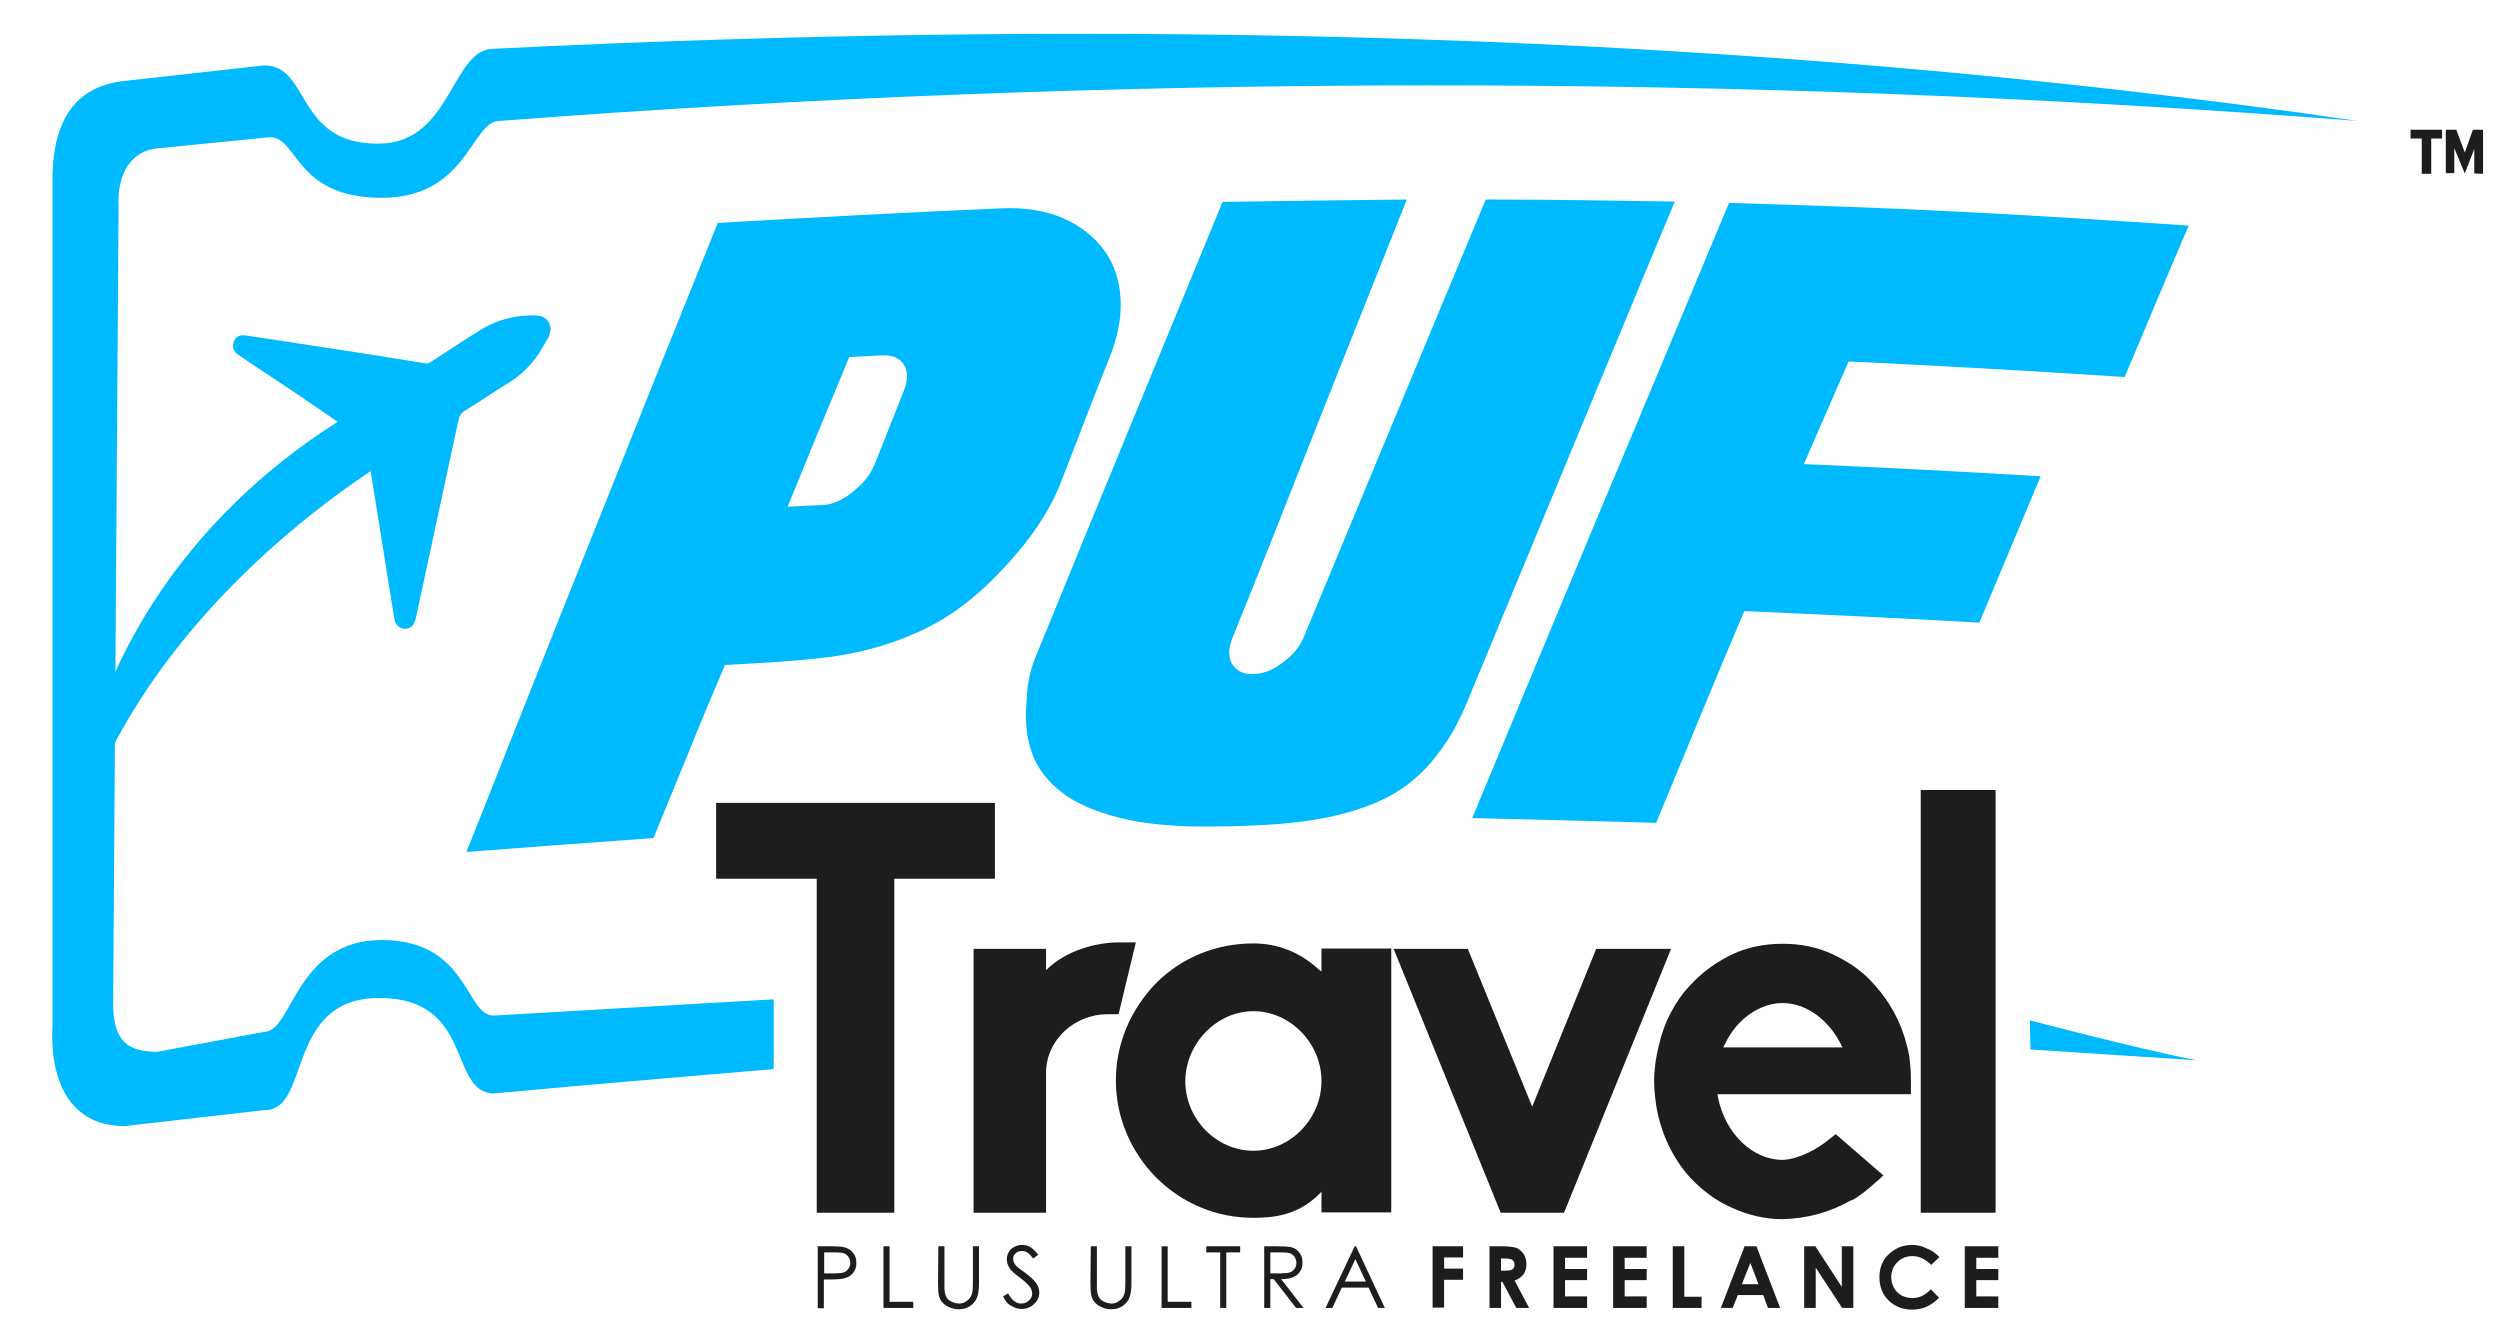 <?xml version="1.0" encoding="utf-8"?>
<!-- Generator: Adobe Illustrator 22.0.1, SVG Export Plug-In . SVG Version: 6.00 Build 0)  -->
<svg version="1.1" id="Capa_1" xmlns="http://www.w3.org/2000/svg" xmlns:xlink="http://www.w3.org/1999/xlink" x="0px" y="0px"
	 viewBox="0 0 738 394" style="enable-background:new 0 0 738 394;" xml:space="preserve">
<style type="text/css">
	.st0{fill:#00BAFF;}
	.st1{fill:#1D1D1B;}
</style>
<g>
	<path class="st0" d="M295.6,61.5c7-0.3,13.1,0.7,18.2,2.9c5.1,2.2,9.1,5.4,12.1,9.4c3,4.1,4.6,8.9,4.9,14.5s-0.9,11.6-3.6,18.1
		c-4.9,12.1-9.4,24.2-14.1,36.2c-3.9,9.9-10.9,19.4-20.4,28.8c-5,4.9-10.1,8.9-15.3,11.9c-5.2,3-10.7,5.3-16.4,7.1
		c-5.7,1.8-11.5,3-17.4,3.7c-6,0.7-12.2,1.2-18.8,1.6c-3.6,0.2-7.2,0.4-10.8,0.6c-3.6,8.5-7.2,17-10.6,25.5
		c-3.5,8.5-7,17.1-10.5,25.6c-18.5,1.3-36.9,2.7-55.2,4.1c12.3-31,24.6-62.1,37-93c12.3-30.9,24.7-61.8,37.2-92.7
		C239.7,64.2,267.6,62.7,295.6,61.5L295.6,61.5z M266.8,115.4c1.2-3,1.3-5.5,0.1-7.6c-1.2-2.1-3.4-3-6.4-2.9
		c-3.3,0.2-6.6,0.3-9.8,0.5c-6.1,14.7-12.2,29.4-18.2,44.2c3.4-0.2,6.7-0.4,10.1-0.5c3-0.1,6-1.4,8.9-3.7s5.2-4.8,6.5-7.9
		C261,130.2,263.8,122.8,266.8,115.4z"/>
	<path class="st0" d="M510.4,59.9c22.6,0.7,45.2,1.4,67.8,2.6c22.6,1.1,45.3,2.6,67.9,4.1c-6.4,14.9-12.6,29.8-18.9,44.7
		c-27.2-1.8-54.4-3.3-81.5-4.6c-4.4,10.1-8.8,20.2-13.2,30.3c23.3,1,46.5,2.2,69.9,3.6c-6,14.4-12.1,28.8-18.1,43.2
		c-23.1-1.3-46.3-2.4-69.4-3.4c-4.4,10.4-8.8,20.9-13.1,31.3c-4.3,10.4-8.6,20.8-12.9,31.2c-18.1-0.5-36.2-1-54.3-1.4
		c12.5-30.2,25.2-60.5,37.8-90.8C485.1,120.6,497.7,90.3,510.4,59.9z"/>
	<path class="st0" d="M494.4,59.5c-10.4,24.8-20.6,49.7-30.9,74.4c-10.3,24.8-20.5,49.6-30.8,74.3c-1.2,2.8-2.5,5.4-3.9,7.9
		c-1.4,2.4-3,4.7-4.7,6.9c-2.5,3.3-5.5,6.3-9,8.9c-3.5,2.6-7.8,4.8-13,6.6c-5.1,1.8-11.2,3.2-18.4,4.1c-7.2,0.9-15.8,1.3-25.6,1.4
		c-11.1,0.1-20.2-0.7-27.6-2.6c-7.2-1.8-13-4.3-17.2-7.6s-7.1-7.1-8.7-11.6s-2-9.3-1.6-14.6c0.2-2.3,0.2-4.6,0.7-6.8
		c0.4-2.2,1-4.4,1.9-6.6c9.1-22.4,18.4-44.9,27.6-67.3s18.5-44.9,27.7-67.3c18.1-0.3,36.2-0.5,54.4-0.7
		c-8.6,21.6-17.2,43.1-25.7,64.6s-17,43.2-25.7,64.6c-1.2,3-1.4,5.5-0.3,7.7c1.2,2.1,3.2,3.2,6,3.2c3.1,0,6-1.1,8.9-3.3
		c3-2.1,5.2-4.7,6.4-7.7c8.9-21.5,17.9-43,26.8-64.5s17.9-43,26.9-64.6C457.2,58.9,475.8,59.2,494.4,59.5z"/>
</g>
<path class="st0" d="M20.2,254.9c13.8-56.5,60-96.3,89.2-115.8c0.1,0.3,0.1,0.4,0.1,0.5l4.3,26.8c0.9,5.4,1.7,10.9,2.6,16.3
	c0.4,2.5,2.9,3.7,4.9,2.4c0.9-0.6,1.1-1.5,1.4-2.4c4.2-19.5,8.4-39,12.6-58.5c0.3-1.4,0.8-2.3,2-3c4.3-2.6,8.4-5.5,12.7-8.1
	c3.6-2.2,6.6-5.1,9-8.6c1.1-1.7,2-3.5,3.1-5.2l0.5-2.3c-0.6-2.7-1.8-3.8-4.7-3.9c-5.7-0.1-11,1.2-15.9,4.2c-5,3.1-10,6.4-14.9,9.6
	c-0.6,0.4-1.2,0.5-1.9,0.3c-19.9-3.3-52.5-8.1-52.9-8.2c-1.6-0.2-2.8,0.5-3.3,1.9s-0.1,2.9,1.3,3.8c1.3,0.9,2.5,1.7,3.8,2.6
	c4.6,3,9.2,6.1,13.7,9.1c5.5,3.7,3.6,2.5,9.1,6.2c0.9,0.6,1.8,1.3,2.8,1.9C56.7,151.7,23.4,197,20.2,254.9z"/>
<path class="st0" d="M36.7,23.9L78,19.3c13.7,0,9.2,23.5,34,23.1c21.4-0.3,21.2-28,33.7-28C326.2,5.5,511.5,8.8,696,35.7
	c-182.9-14.2-367.4-13.8-548.6,0c-8.3,0-9.3,22.7-34.8,22.7C87,58.3,88,40.5,79.7,40.5l-33.3,3.3c-7.1,0.7-12,6.7-11.4,17.6
	l-1.6,234.9c0,11.1,4.4,14.2,13,14.2l31.6-5.9c8.4,0,9.2-27.1,34.7-27.1s24.7,22.3,33,22.3l82.7-4.8v20.6c0,0-57.4,4.8-82.7,7.2
	c-13.4-0.4-5.7-28.2-33.7-28.2s-20.1,33.5-34,33.1l-40.9,4.7c-15.2,0.2-22.5-11.4-21.6-29.8v-251C15.9,35.7,22,25.5,36.7,23.9z"/>
<path class="st1" d="M241.5,367.9h3.6c2.1,0,3.5,0.1,4.2,0.3c1,0.3,1.9,0.8,2.5,1.6c0.7,0.8,1,1.8,1,3s-0.3,2.2-1,3
	c-0.6,0.8-1.5,1.3-2.7,1.6c-0.8,0.2-2.4,0.3-4.6,0.3h-1.3v8.5h-1.8v-18.3H241.5z M243.3,369.7v6.2h3.1c1.2,0,2.2-0.1,2.7-0.3
	c0.6-0.2,1-0.6,1.4-1.1c0.3-0.5,0.5-1.1,0.5-1.7s-0.2-1.2-0.5-1.7s-0.8-0.9-1.3-1.1s-1.4-0.3-2.7-0.3H243.3L243.3,369.7z
	 M260.8,367.9h1.8v16.4h7v1.8h-8.8V367.9L260.8,367.9z M277,367.9h1.8v11c0,1.3,0,2.1,0.1,2.4c0.1,0.7,0.3,1.3,0.6,1.8
	c0.3,0.5,0.8,0.9,1.5,1.2c0.7,0.3,1.4,0.5,2.1,0.5c0.6,0,1.2-0.1,1.7-0.4s1-0.6,1.4-1.1s0.6-1,0.8-1.6c0.1-0.5,0.2-1.4,0.2-2.8v-11
	h1.8v11c0,1.6-0.2,2.9-0.5,3.9s-1,1.9-1.9,2.6c-1,0.7-2.1,1.1-3.5,1.1c-1.5,0-2.7-0.4-3.8-1.1c-1.1-0.7-1.8-1.6-2.1-2.8
	c-0.2-0.7-0.3-2-0.3-3.8L277,367.9L277,367.9z M296.1,382.7l1.5-0.9c1.1,2,2.3,3,3.8,3c0.6,0,1.2-0.1,1.7-0.4s0.9-0.7,1.2-1.1
	c0.3-0.5,0.4-1,0.4-1.5c0-0.6-0.2-1.2-0.6-1.8c-0.6-0.8-1.6-1.8-3.1-2.9s-2.5-2-2.8-2.5c-0.6-0.9-1-1.8-1-2.8c0-0.8,0.2-1.5,0.6-2.2
	s0.9-1.2,1.6-1.5c0.7-0.4,1.4-0.6,2.3-0.6s1.7,0.2,2.4,0.6c0.7,0.4,1.5,1.2,2.4,2.3l-1.5,1.1c-0.7-0.9-1.3-1.5-1.8-1.8
	s-1-0.4-1.6-0.4c-0.7,0-1.3,0.2-1.8,0.7c-0.5,0.4-0.7,1-0.7,1.6c0,0.4,0.1,0.8,0.2,1.1c0.2,0.4,0.5,0.8,0.9,1.2
	c0.2,0.2,1,0.8,2.4,1.8c1.6,1.2,2.7,2.2,3.3,3.1c0.6,0.9,0.9,1.8,0.9,2.7c0,1.3-0.5,2.5-1.5,3.4c-1,1-2.2,1.5-3.7,1.5
	c-1.1,0-2.1-0.3-3-0.9C297.6,385.1,296.8,384.1,296.1,382.7L296.1,382.7z M322,367.9h1.8v11c0,1.3,0,2.1,0.1,2.4
	c0.1,0.7,0.3,1.3,0.6,1.8c0.3,0.5,0.8,0.9,1.5,1.2c0.7,0.3,1.4,0.5,2.1,0.5c0.6,0,1.2-0.1,1.7-0.4s1-0.6,1.4-1.1s0.6-1,0.8-1.6
	c0.1-0.5,0.2-1.4,0.2-2.8v-11h1.8v11c0,1.6-0.2,2.9-0.5,3.9s-1,1.9-1.9,2.6c-1,0.7-2.1,1.1-3.5,1.1c-1.5,0-2.7-0.4-3.8-1.1
	c-1.1-0.7-1.8-1.6-2.1-2.8c-0.2-0.7-0.3-2-0.3-3.8L322,367.9L322,367.9z M342.9,367.9h1.8v16.4h7v1.8h-8.8V367.9L342.9,367.9z
	 M356.1,369.7v-1.8h10v1.8H362v16.4h-1.8v-16.4H356.1L356.1,369.7z M373.2,367.9h3.6c2,0,3.4,0.1,4.1,0.2c1.1,0.2,2,0.8,2.6,1.6
	c0.7,0.8,1,1.8,1,3c0,1-0.2,1.9-0.7,2.6c-0.5,0.8-1.1,1.3-2,1.7c-0.9,0.4-2.1,0.6-3.6,0.6l6.6,8.5h-2.2l-6.6-8.5h-1v8.5h-1.8V367.9
	L373.2,367.9z M375,369.7v6.2h3.1c1.2,0,2.1-0.1,2.7-0.3c0.6-0.2,1-0.6,1.4-1.1c0.3-0.5,0.5-1.1,0.5-1.7s-0.2-1.2-0.5-1.7
	s-0.8-0.9-1.3-1.1s-1.4-0.3-2.7-0.3H375L375,369.7z M400.3,367.9l8.5,18.2h-2l-2.8-6h-7.9l-2.8,6h-2l8.6-18.2H400.3L400.3,367.9z
	 M400.1,371.7l-3.1,6.6h6.2L400.1,371.7L400.1,371.7z M422.9,367.9h9v3.3h-5.6v3.3h5.6v3.3h-5.6v8.2h-3.4V367.9L422.9,367.9z
	 M439.7,367.9h3.7c2,0,3.4,0.2,4.3,0.5c0.9,0.4,1.5,1,2.1,1.8c0.5,0.8,0.8,1.8,0.8,3s-0.3,2.2-0.9,3s-1.4,1.4-2.6,1.8l4.3,8.1h-3.8
	l-4.1-7.7h-0.4v7.7h-3.4V367.9L439.7,367.9z M443.1,375.1h1.1c1.1,0,1.9-0.1,2.3-0.4s0.6-0.8,0.6-1.4c0-0.4-0.1-0.7-0.3-1
	c-0.2-0.3-0.5-0.5-0.8-0.6s-1-0.2-1.9-0.2h-1L443.1,375.1L443.1,375.1z M458.6,367.9h9.9v3.4H462v3.3h6.5v3.3H462v4.8h6.5v3.4h-9.9
	V367.9L458.6,367.9z M476.2,367.9h9.9v3.4h-6.5v3.3h6.5v3.3h-6.5v4.8h6.5v3.4h-9.9V367.9L476.2,367.9z M493.8,367.9h3.4v14.9h5.1
	v3.3h-8.5V367.9L493.8,367.9z M515,367.9h3.5l7,18.2h-3.6l-1.4-3.8H513l-1.5,3.8H508L515,367.9L515,367.9z M516.7,372.8l-2.5,6.3
	h4.9L516.7,372.8L516.7,372.8z M532.6,367.9h3.3l7.8,12v-12h3.4v18.2h-3.3l-7.8-11.9v11.9h-3.4V367.9L532.6,367.9z M572.5,371.1
	l-2.4,2.3c-1.7-1.7-3.5-2.6-5.6-2.6c-1.7,0-3.2,0.6-4.4,1.8c-1.2,1.2-1.8,2.6-1.8,4.4c0,1.2,0.3,2.3,0.8,3.2
	c0.5,0.9,1.3,1.7,2.2,2.2c1,0.5,2,0.8,3.2,0.8c1,0,1.9-0.2,2.8-0.6c0.8-0.4,1.8-1.1,2.7-2l2.4,2.5c-1.3,1.3-2.6,2.2-3.8,2.7
	s-2.6,0.8-4.1,0.8c-2.8,0-5.1-0.9-7-2.7c-1.8-1.8-2.7-4.1-2.7-6.9c0-1.8,0.4-3.4,1.2-4.8s2-2.5,3.5-3.4s3.2-1.3,4.9-1.3
	c1.5,0,2.9,0.3,4.3,1C570.3,369.1,571.5,370,572.5,371.1L572.5,371.1z M580,367.9h9.9v3.4h-6.5v3.3h6.5v3.3h-6.5v4.8h6.5v3.4H580
	V367.9z"/>
<path class="st1" d="M714.9,51.2V40.9h-3.3v-2.6h9.3v2.6h-3.2v10.4h-2.8V51.2z M730.4,51.2V44l-2.8,7.2l-3.1-7.5v7.4H722V38.3h3.1
	l2.5,6.7l2.4-6.7h3v13L730.4,51.2L730.4,51.2z"/>
<path class="st1" d="M264,358v-98.6h29.7V237h-82.3v22.4h29.7V358H264L264,358z M308.8,358h-21.4v-77.9h21.4v6.3
	c6.1-6.1,15.3-8.2,21.4-8.2h5.1l-5.1,21.2H327c-10,0-18.2,7.8-18.2,17.2V358L308.8,358z M370,359.5c6.1,0,13.1-0.8,19.2-6.8l0.9-0.9
	v6.1h20.6V280h-20.6v6.8l-0.9-0.7c-5.6-5.1-12.1-7.6-19.2-7.6c-10.9,0-21.1,4.1-28.7,11.7c-7.6,7.8-11.9,18-11.9,28.7
	s4.2,20.9,11.9,28.7C349.1,355.4,359.3,359.5,370,359.5L370,359.5z M370,298.5c10.9,0,20.1,9.5,20.1,20.6c0,11.2-9.2,20.6-20.1,20.6
	s-20.1-9.3-20.1-20.6C350,308,359.2,298.5,370,298.5L370,298.5z M461.7,358l31.6-77.9h-22.1l-18.9,46.6l-19-46.6h-21.9L443,358
	H461.7L461.7,358z M526.2,359.9H526c-4.9,0-10-1.2-14.8-3.4c-4.4-1.9-8.5-4.9-12.2-8.8c-5.9-6.5-9.5-15-10.4-23.8
	c-0.2-1.5-0.3-3.1-0.3-4.8c0-3.4,0.5-7,1.4-10.5c1.5-6.8,4.8-13.1,9.3-17.8c3.4-3.7,7.3-6.6,12.2-9c4.6-2.2,9.7-3.2,15-3.2
	c5.4,0,10.4,1,15,3.2c5.1,2.4,9.2,5.4,12.2,9c4.4,4.8,7.8,10.9,9.5,17.8c0.9,3.2,1.2,6.6,1.2,10.5c0,1.4,0,2.7,0,3.9H507l0.2,1.2
	c2.2,10.5,10.2,18.2,19,18.2h0.2c4.9-0.3,10.4-3.4,13.6-6.1l1.9-1.5L556,347l-2.5,2.2c-1.9,1.7-4.2,3.7-6.8,5.1h-0.2
	C540.3,357.8,533.7,359.7,526.2,359.9L526.2,359.9z M526.2,296.1c-6.6,0-13.3,4.6-16.8,11.7l-0.7,1.4h35.2l-0.7-1.4
	C539.3,300.5,532.8,296.1,526.2,296.1L526.2,296.1z M589.1,358V233.2H567V358H589.1z"/>
<path class="st0" d="M599.2,301.2c0,0,31,8.2,49.2,11.8c-18.2-1.2-49-3.2-49-3.2L599.2,301.2z"/>
</svg>
